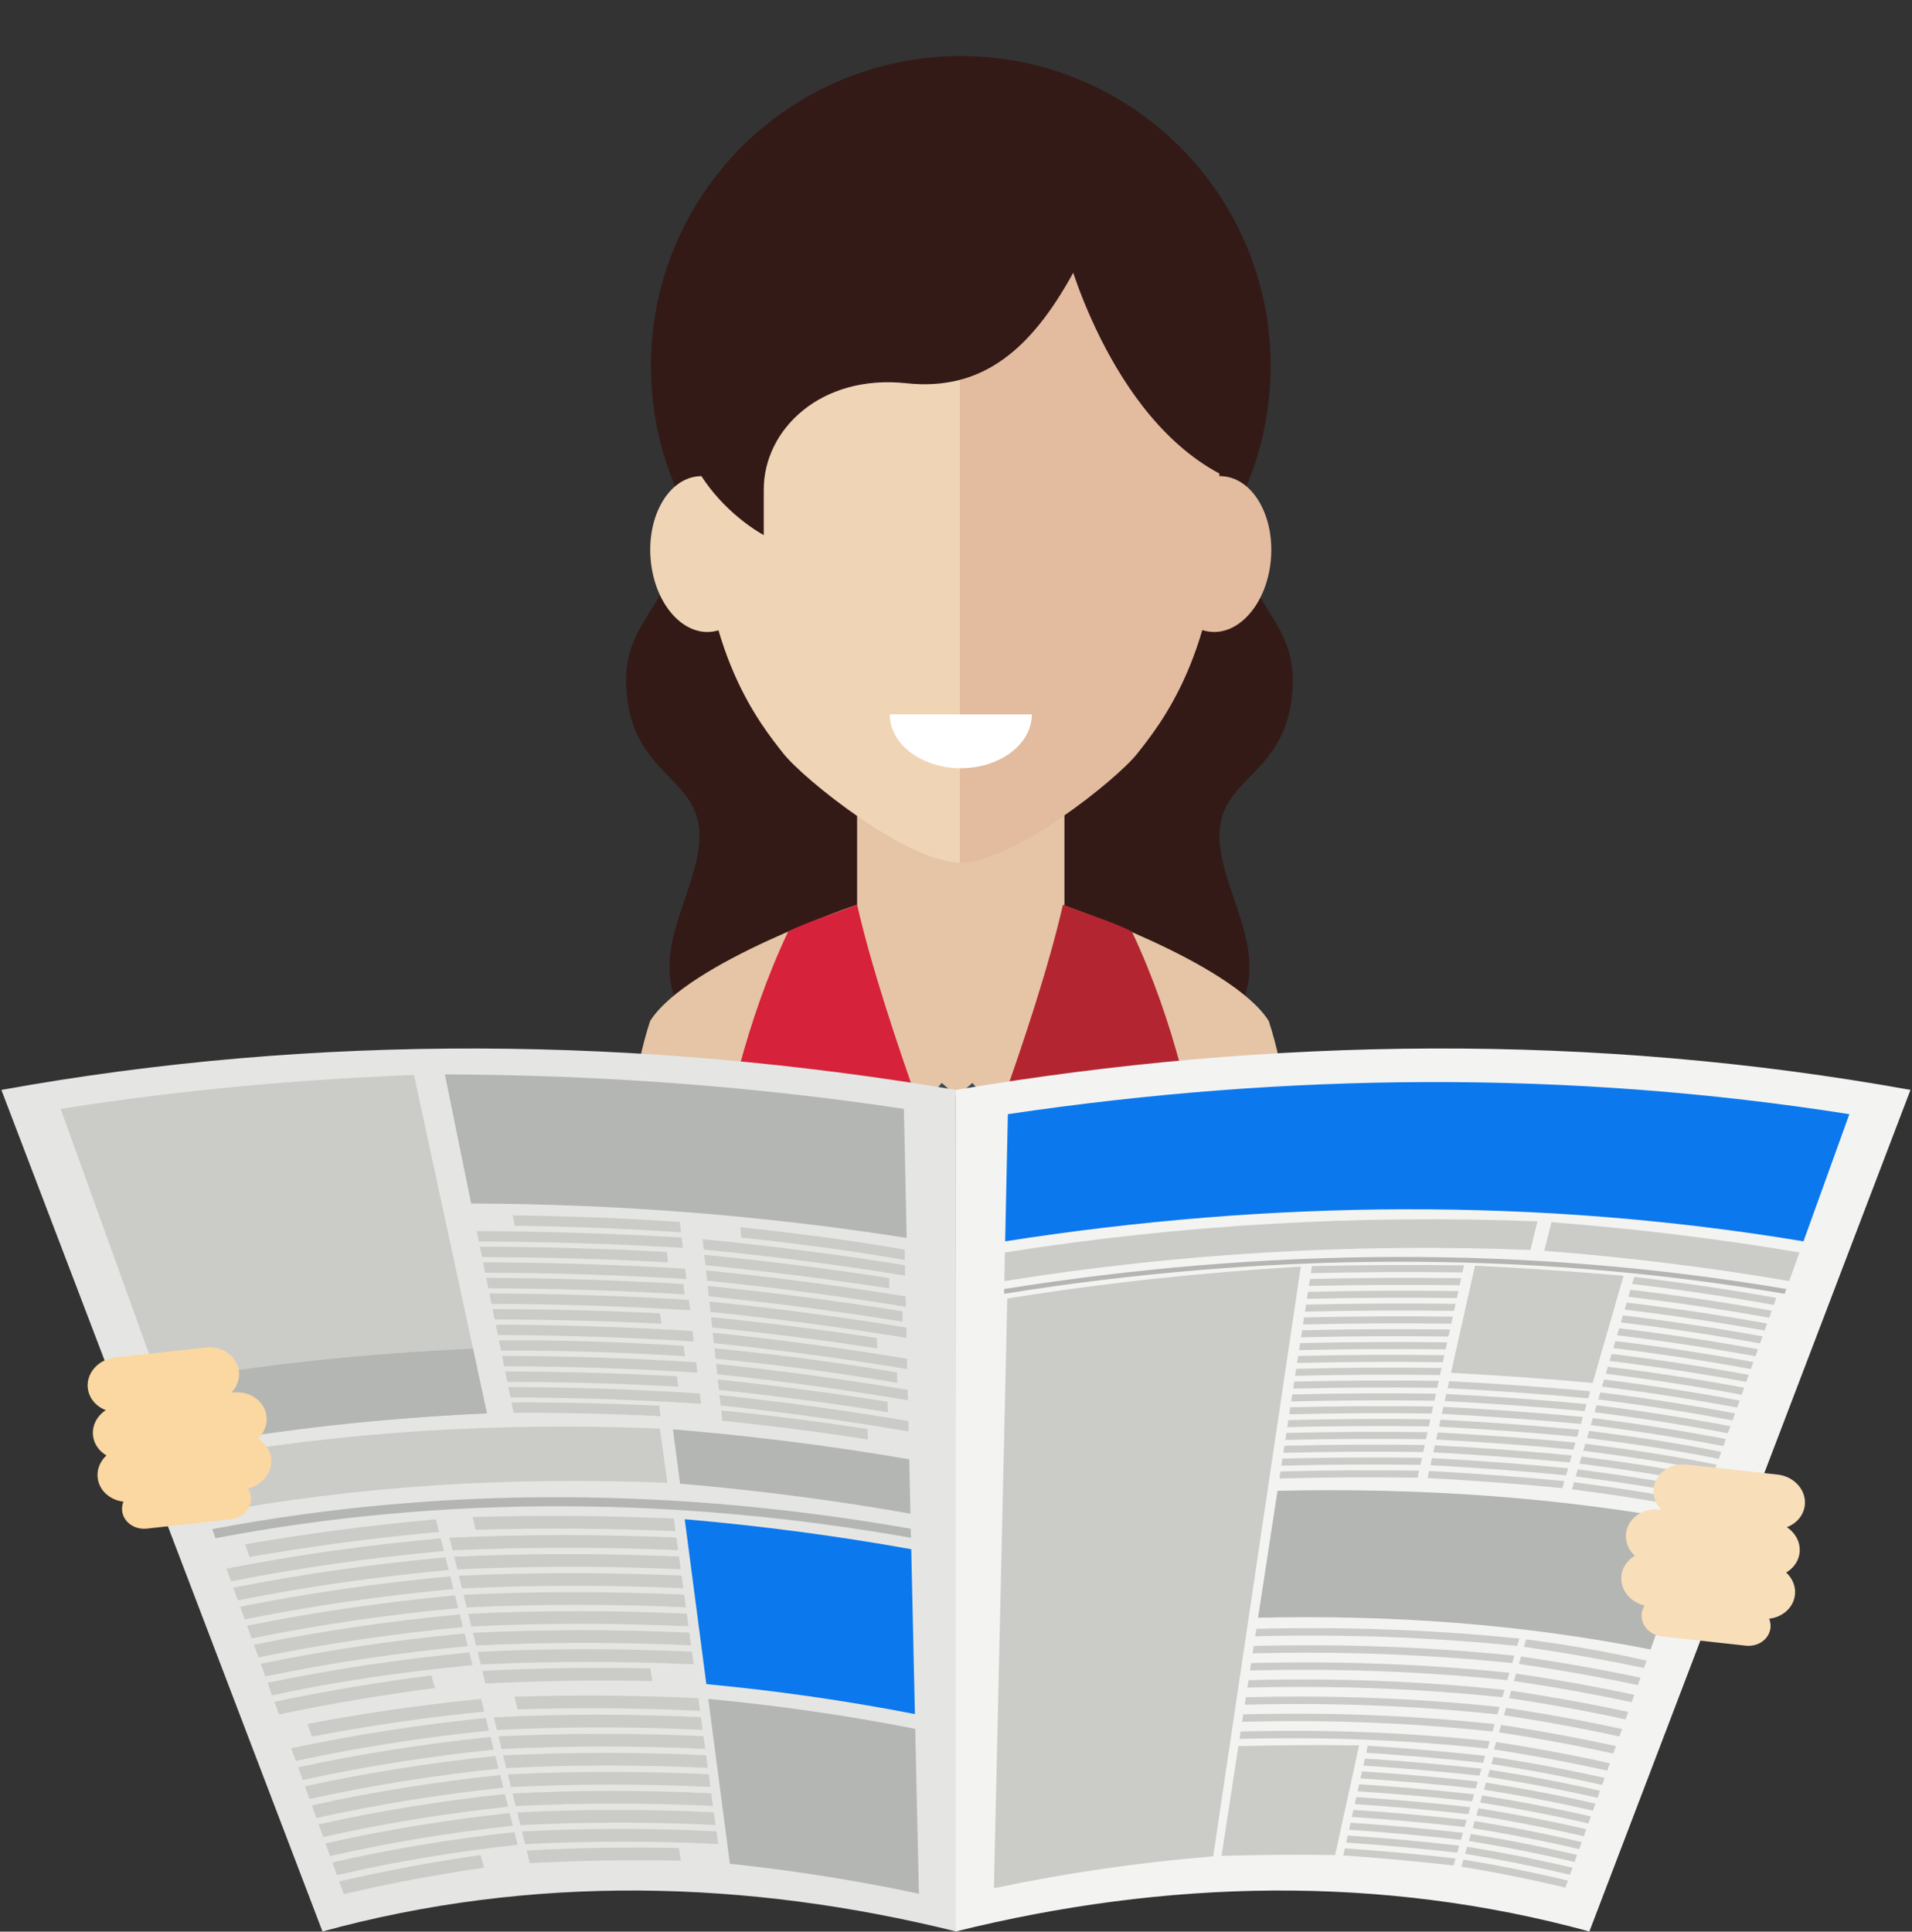 <?xml version="1.0" encoding="UTF-8" standalone="no"?>
<svg width="294px" height="297px" viewBox="0 0 294 297" version="1.1" xmlns="http://www.w3.org/2000/svg" xmlns:xlink="http://www.w3.org/1999/xlink" xmlns:sketch="http://www.bohemiancoding.com/sketch/ns">
    <rect x="0" y="0" width="294" height="297" fill="#333333" stroke="none"/>
    <!-- Generator: Sketch 3.4.4 (17249) - http://www.bohemiancoding.com/sketch -->
    <title>Newspaper</title>
    <desc>Created with Sketch.</desc>
    <defs>
        <path id="path-1" d="M218.372,109.523 C218.372,49.401 169.634,0.662 109.513,0.662 C49.389,0.662 0.653,49.401 0.653,109.523 C0.653,169.644 49.389,218.384 109.513,218.384 C169.634,218.384 218.372,169.644 218.372,109.523"></path>
    </defs>
    <g id="Page-1" stroke="none" stroke-width="1" fill="none" fill-rule="evenodd" sketch:type="MSPage">
        <g id="Desktop-HD" sketch:type="MSArtboardGroup" transform="translate(-651, -137)">
            <g id="Newspaper" sketch:type="MSLayerGroup" transform="translate(651, 122)">
                <g id="Group-171" transform="translate(38, 0)">
                    <mask id="mask-2" sketch:name="Clip 156" fill="white">
                        <use xlink:href="#path-1"></use>
                    </mask>
                    <g id="Clip-156"></g>
                    <path d="M67.599,90.123 C67.599,108.358 57.592,108.831 58.305,120.905 C59.098,134.279 69.551,134.307 69.551,143.501 C69.551,152.693 59.939,162.997 68.454,172.895 L109.55,172.895 L109.55,61.384 L67.599,90.123" id="Fill-155" fill="#331A17" sketch:type="MSShapeGroup" mask="url(#mask-2)"></path>
                    <path d="M151.462,90.123 C151.462,108.358 161.47,108.831 160.755,120.905 C159.965,134.279 149.512,134.307 149.512,143.501 C149.512,152.693 159.122,162.997 150.609,172.895 L109.513,172.895 L109.513,61.384 L151.462,90.123" id="Fill-157" fill="#331A17" sketch:type="MSShapeGroup" mask="url(#mask-2)"></path>
                    <path d="M157.378,71.267 C157.378,44.954 136.048,23.623 109.733,23.623 C83.42,23.623 62.088,44.954 62.088,71.267 C62.088,97.581 83.42,118.912 109.733,118.912 C136.048,118.912 157.378,97.581 157.378,71.267" id="Fill-158" fill="#331A17" sketch:type="MSShapeGroup" mask="url(#mask-2)"></path>
                    <path d="M125.674,173.296 L109.531,218.576 L93.792,173.296 L93.792,138.34 L125.674,138.34 L125.674,173.296" id="Fill-159" fill="#E5C5A6" sketch:type="MSShapeGroup" mask="url(#mask-2)"></path>
                    <path d="M109.733,41.456 C94.255,41.456 69.775,50.256 69.775,91.491 C69.775,115.296 79.056,126.522 82.437,130.836 C85.55,134.805 101.524,147.637 109.733,147.637 L109.733,41.456" id="Fill-160" fill="#EFD4B6" sketch:type="MSShapeGroup" mask="url(#mask-2)"></path>
                    <path d="M62.076,101.321 C61.393,94.734 64.533,88.886 69.085,88.262 C73.64,87.637 77.885,92.472 78.57,99.061 C79.252,105.646 76.112,111.493 71.557,112.118 C67.002,112.741 62.757,107.908 62.076,101.321" id="Fill-161" fill="#EFD4B6" sketch:type="MSShapeGroup" mask="url(#mask-2)"></path>
                    <path d="M109.608,41.456 C125.086,41.456 149.563,50.256 149.563,91.491 C149.563,115.296 140.284,126.522 136.902,130.836 C133.79,134.805 117.814,147.637 109.608,147.637 L109.608,41.456" id="Fill-162" fill="#E3BB9F" sketch:type="MSShapeGroup" mask="url(#mask-2)"></path>
                    <path d="M157.391,101.321 C158.072,94.734 154.933,88.886 150.38,88.262 C145.823,87.637 141.58,92.472 140.898,99.061 C140.214,105.646 143.354,111.493 147.907,112.118 C152.461,112.741 156.707,107.908 157.391,101.321" id="Fill-163" fill="#E3BB9F" sketch:type="MSShapeGroup" mask="url(#mask-2)"></path>
                    <path d="M109.531,218.576 L109.531,175.032 C109.531,175.032 97.638,172.085 95.017,162.452 C93.756,157.821 93.792,154.106 93.792,154.106 C93.792,154.106 67.788,162.89 61.981,171.961 C57.151,186.341 55.827,218.576 55.827,218.576 L109.531,218.576" id="Fill-164" fill="#E5C5A6" sketch:type="MSShapeGroup" mask="url(#mask-2)"></path>
                    <path d="M109.531,218.576 L109.531,175.032 C109.531,175.032 121.425,172.085 124.045,162.452 C125.305,157.821 125.269,154.106 125.269,154.106 C125.269,154.106 151.274,162.89 157.079,171.961 C161.911,186.341 163.234,218.576 163.234,218.576 L109.531,218.576" id="Fill-165" fill="#E5C5A6" sketch:type="MSShapeGroup" mask="url(#mask-2)"></path>
                    <path d="M109.733,133.115 C115.768,133.115 120.659,129.411 120.659,124.84 L98.806,124.84 C98.806,129.411 103.7,133.115 109.733,133.115" id="Fill-166" fill="#FFFFFF" sketch:type="MSShapeGroup" mask="url(#mask-2)"></path>
                    <path d="M109.531,201.549 C109.531,201.549 98.084,172.893 93.792,154.106 C89.457,155.785 85.907,156.831 83.194,158.237 C70.322,185.341 69.775,218.576 69.775,218.576 L109.531,218.576 L109.531,201.549" id="Fill-167" fill="#D6223B" sketch:type="MSShapeGroup" mask="url(#mask-2)"></path>
                    <path d="M109.706,201.549 C109.706,201.549 121.154,172.893 125.445,154.106 C129.781,155.785 133.33,156.831 136.044,158.237 C148.915,185.341 149.462,218.576 149.462,218.576 L109.706,218.576 L109.706,201.549" id="Fill-168" fill="#B32631" sketch:type="MSShapeGroup" mask="url(#mask-2)"></path>
                    <path d="M107.482,29.593 C79.197,29.593 70.599,54.372 70.599,65.783 C60.34,80.04 71.523,92.796 79.438,97.277 L79.438,90.263 C79.438,81.042 88.206,72.504 101.373,73.926 C113.173,75.199 120.605,68.532 126.882,57.192 C134.632,42.008 124.958,29.593 107.482,29.593" id="Fill-169" fill="#331A17" sketch:type="MSShapeGroup" mask="url(#mask-2)"></path>
                    <path d="M125.674,52.532 C125.674,52.532 132.281,79.36 150.38,88.262 C153.602,64.143 155.505,69.223 150.38,56.524 C145.255,43.823 125.674,34.388 125.674,34.388 L125.674,52.532" id="Fill-170" fill="#331A17" sketch:type="MSShapeGroup" mask="url(#mask-2)"></path>
                </g>
                <g id="news-paper1" transform="translate(0, 176)" sketch:type="MSShapeGroup">
                    <g>
                        <path d="M142.986,7.641 L135.111,52.682 L147.384,69.823 L147.384,7.782 L144.809,5.507 L142.986,7.641" id="Fill-13" fill="#394A58"></path>
                        <path d="M151.342,7.641 L159.216,52.682 L146.943,69.823 L146.943,7.782 L149.519,5.507 L151.342,7.641" id="Fill-14" fill="#394A58"></path>
                        <path d="M147.026,135.979 C114.854,127.994 81.664,127.182 49.588,135.979 C33.132,92.845 16.666,49.715 0.212,6.581 C48.744,-2.188 98.409,-1.625 146.983,6.581 C146.997,49.715 147.012,92.846 147.026,135.979" id="Fill-17" fill="#E5E6E3"></path>
                        <path d="M74.875,56.309 C59.101,57.035 43.583,58.683 28.089,61.527 C21.829,44.185 15.578,26.839 9.324,9.495 C27.343,6.645 45.402,4.99 63.663,4.278 C67.404,21.621 71.138,38.965 74.875,56.309" id="Fill-18" fill="#CBCCC8"></path>
                        <path d="M74.875,56.309 C59.101,57.035 43.583,58.683 28.089,61.527 C26.654,57.55 25.937,55.561 24.503,51.585 C40.482,48.745 56.482,47.093 72.733,46.368 C73.589,50.344 74.018,52.332 74.875,56.309" id="Fill-19" fill="#B4B6B4"></path>
                        <path d="M139.41,29.342 C117.207,25.851 94.96,24.131 72.441,24.043 C71.098,17.426 69.752,10.812 68.408,4.196 C92.115,4.271 115.584,5.989 138.988,9.496 C139.128,16.111 139.27,22.726 139.41,29.342" id="Fill-20" fill="#B4B6B4"></path>
                        <path d="M104.528,26.88 C95.97,26.304 87.43,25.97 78.85,25.874 C78.97,26.513 79.029,26.832 79.148,27.471 C87.691,27.567 96.193,27.903 104.714,28.478 C104.639,27.838 104.603,27.519 104.528,26.88" id="Fill-21" fill="#CBCCC8"></path>
                        <path d="M104.807,29.278 C94.304,28.651 83.829,28.324 73.305,28.294 C73.435,28.934 73.499,29.253 73.629,29.892 C84.107,29.922 94.537,30.25 104.994,30.875 C104.919,30.236 104.882,29.916 104.807,29.278" id="Fill-22" fill="#CBCCC8"></path>
                        <path d="M102.525,31.489 C92.945,30.984 83.386,30.717 73.791,30.691 C73.921,31.331 73.986,31.65 74.116,32.289 C83.669,32.315 93.186,32.581 102.722,33.088 C102.643,32.448 102.604,32.129 102.525,31.489" id="Fill-23" fill="#CBCCC8"></path>
                        <path d="M105.367,34.07 C95.003,33.446 84.665,33.119 74.279,33.089 C74.409,33.728 74.473,34.048 74.603,34.686 C84.944,34.716 95.235,35.044 105.553,35.669 C105.479,35.03 105.442,34.71 105.367,34.07" id="Fill-24" fill="#CBCCC8"></path>
                        <path d="M105.084,36.425 C94.976,35.825 84.894,35.511 74.765,35.486 C74.895,36.126 74.96,36.444 75.09,37.085 C85.174,37.11 95.211,37.423 105.273,38.023 C105.197,37.384 105.16,37.064 105.084,36.425" id="Fill-25" fill="#CBCCC8"></path>
                        <path d="M105.927,38.864 C95.701,38.239 85.501,37.913 75.252,37.882 C75.382,38.521 75.447,38.841 75.577,39.48 C85.78,39.51 95.933,39.838 106.114,40.462 C106.039,39.824 106.002,39.503 105.927,38.864" id="Fill-26" fill="#CBCCC8"></path>
                        <path d="M101.495,40.931 C92.909,40.51 84.339,40.293 75.741,40.28 C75.87,40.919 75.934,41.239 76.064,41.879 C84.624,41.892 93.155,42.108 101.703,42.529 C101.62,41.89 101.578,41.57 101.495,40.931" id="Fill-27" fill="#CBCCC8"></path>
                        <path d="M106.486,43.659 C96.398,43.034 86.337,42.706 76.226,42.677 C76.356,43.316 76.421,43.635 76.551,44.276 C86.616,44.305 96.63,44.632 106.673,45.257 C106.598,44.618 106.561,44.298 106.486,43.659" id="Fill-28" fill="#CBCCC8"></path>
                        <path d="M105.125,45.931 C95.65,45.321 86.212,45.033 76.713,45.074 C76.843,45.713 76.908,46.033 77.038,46.673 C86.494,46.631 95.887,46.918 105.319,47.529 C105.241,46.89 105.203,46.571 105.125,45.931" id="Fill-29" fill="#CBCCC8"></path>
                        <path d="M107.046,48.454 C97.096,47.828 87.173,47.5 77.201,47.472 C77.33,48.111 77.395,48.429 77.525,49.069 C87.453,49.098 97.328,49.427 107.233,50.051 C107.158,49.411 107.121,49.093 107.046,48.454" id="Fill-30" fill="#CBCCC8"></path>
                        <path d="M104.089,50.61 C95.287,50.136 86.504,49.889 77.687,49.868 C77.816,50.508 77.882,50.827 78.012,51.466 C86.788,51.487 95.53,51.735 104.29,52.208 C104.21,51.569 104.169,51.249 104.089,50.61" id="Fill-31" fill="#CBCCC8"></path>
                        <path d="M107.607,53.247 C97.795,52.623 88.01,52.295 78.175,52.265 C78.305,52.905 78.37,53.224 78.499,53.863 C88.289,53.893 98.026,54.22 107.792,54.845 C107.718,54.206 107.682,53.886 107.607,53.247" id="Fill-32" fill="#CBCCC8"></path>
                        <path d="M101.363,55.154 C93.787,54.773 86.243,54.598 78.655,54.629 C78.785,55.268 78.849,55.588 78.979,56.227 C86.531,56.195 94.039,56.371 101.58,56.752 C101.494,56.112 101.45,55.794 101.363,55.154" id="Fill-33" fill="#CBCCC8"></path>
                        <path d="M139.093,31.134 C130.715,29.676 122.29,28.592 113.823,27.687 C113.882,28.326 113.912,28.647 113.97,29.286 C122.4,30.191 130.789,31.274 139.129,32.733 C139.115,32.095 139.107,31.774 139.093,31.134" id="Fill-34" fill="#CBCCC8"></path>
                        <path d="M139.147,33.533 C128.816,31.874 118.469,30.552 108.042,29.532 C108.11,30.171 108.145,30.492 108.214,31.131 C118.595,32.149 128.898,33.473 139.182,35.131 C139.168,34.491 139.161,34.172 139.147,33.533" id="Fill-35" fill="#CBCCC8"></path>
                        <path d="M136.708,35.499 C127.266,34.057 117.815,32.875 108.3,31.929 C108.369,32.569 108.403,32.887 108.472,33.527 C117.945,34.474 127.355,35.656 136.755,37.097 C136.737,36.458 136.727,36.138 136.708,35.499" id="Fill-36" fill="#CBCCC8"></path>
                        <path d="M139.252,38.327 C129.055,36.681 118.85,35.359 108.558,34.326 C108.628,34.965 108.662,35.285 108.732,35.924 C118.978,36.956 129.137,38.278 139.289,39.924 C139.274,39.286 139.267,38.965 139.252,38.327" id="Fill-37" fill="#CBCCC8"></path>
                        <path d="M138.76,40.626 C128.812,39.024 118.856,37.733 108.817,36.723 C108.886,37.363 108.921,37.682 108.99,38.322 C118.984,39.332 128.894,40.622 138.797,42.224 C138.782,41.585 138.775,41.265 138.76,40.626" id="Fill-38" fill="#CBCCC8"></path>
                        <path d="M139.359,43.121 C129.3,41.474 119.231,40.152 109.076,39.119 C109.145,39.759 109.18,40.079 109.249,40.718 C119.359,41.749 129.38,43.072 139.395,44.718 C139.381,44.079 139.374,43.759 139.359,43.121" id="Fill-39" fill="#CBCCC8"></path>
                        <path d="M134.832,44.72 C126.356,43.442 117.871,42.378 109.334,41.517 C109.403,42.156 109.438,42.477 109.507,43.116 C118.005,43.977 126.451,45.04 134.887,46.318 C134.865,45.68 134.854,45.359 134.832,44.72" id="Fill-40" fill="#CBCCC8"></path>
                        <path d="M139.466,47.915 C129.543,46.269 119.612,44.946 109.593,43.915 C109.662,44.554 109.696,44.873 109.765,45.513 C119.739,46.544 129.624,47.866 139.501,49.513 C139.487,48.873 139.48,48.554 139.466,47.915" id="Fill-41" fill="#CBCCC8"></path>
                        <path d="M137.927,50.023 C128.603,48.446 119.278,47.221 109.851,46.311 C109.92,46.95 109.954,47.27 110.023,47.91 C119.408,48.818 128.69,50.044 137.97,51.621 C137.953,50.982 137.944,50.662 137.927,50.023" id="Fill-42" fill="#CBCCC8"></path>
                        <path d="M139.573,52.709 C129.787,51.064 119.994,49.741 110.111,48.709 C110.18,49.348 110.214,49.667 110.283,50.307 C120.121,51.338 129.868,52.661 139.608,54.306 C139.594,53.667 139.587,53.349 139.573,52.709" id="Fill-43" fill="#CBCCC8"></path>
                        <path d="M136.481,54.535 C127.804,53.157 119.118,52.019 110.369,51.105 C110.438,51.745 110.472,52.065 110.541,52.704 C119.249,53.619 127.894,54.754 136.53,56.134 C136.51,55.495 136.501,55.175 136.481,54.535" id="Fill-44" fill="#CBCCC8"></path>
                        <path d="M139.679,57.503 C130.031,55.858 120.376,54.535 110.628,53.503 C110.697,54.142 110.731,54.461 110.8,55.1 C120.502,56.132 130.112,57.455 139.715,59.101 C139.701,58.461 139.693,58.142 139.679,57.503" id="Fill-45" fill="#CBCCC8"></path>
                        <path d="M133.388,58.738 C125.906,57.567 118.429,56.616 110.883,55.866 C110.952,56.505 110.986,56.825 111.055,57.464 C118.566,58.214 126.006,59.164 133.454,60.337 C133.428,59.697 133.414,59.378 133.388,58.738" id="Fill-46" fill="#CBCCC8"></path>
                        <path d="M140.078,75.446 C104.56,69.188 68.602,68.753 33.13,75.51 C32.929,74.952 32.829,74.674 32.628,74.117 C68.256,67.356 104.373,67.793 140.047,74.054 C140.059,74.612 140.065,74.889 140.078,75.446" id="Fill-47" fill="#B4B6B4"></path>
                        <path d="M139.809,63.378 C127.753,61.305 115.688,59.788 103.474,58.769 C103.912,62.111 104.131,63.782 104.569,67.124 C116.483,68.144 128.242,69.66 139.995,71.734 C139.921,68.391 139.883,66.72 139.809,63.378" id="Fill-48" fill="#B4B6B4"></path>
                        <path d="M140.118,77.202 C128.565,75.128 117.004,73.611 105.287,72.591 C106.396,81.041 107.502,89.492 108.611,97.942 C119.417,98.962 130.053,100.479 140.681,102.551 C140.491,94.102 140.305,85.651 140.118,77.202" id="Fill-49" fill="#0C78ED"></path>
                        <path d="M101.47,58.644 C76.977,57.676 52.84,59.018 28.778,63.44 C29.983,66.782 30.586,68.453 31.791,71.796 C55.225,67.369 78.739,66.031 102.615,66.999 C102.157,63.657 101.928,61.987 101.47,58.644" id="Fill-50" fill="#CBCCC8"></path>
                        <path d="M67.034,72.598 C57.17,73.493 47.435,74.75 37.694,76.446 C37.965,77.227 38.101,77.617 38.372,78.397 C48.05,76.701 57.721,75.443 67.522,74.548 C67.327,73.768 67.23,73.378 67.034,72.598" id="Fill-51" fill="#CBCCC8"></path>
                        <path d="M67.768,75.523 C56.662,76.536 45.734,78.048 34.817,80.189 C35.098,80.968 35.24,81.359 35.521,82.14 C46.367,80 57.222,78.488 68.257,77.473 C68.061,76.692 67.963,76.304 67.768,75.523" id="Fill-52" fill="#CBCCC8"></path>
                        <path d="M68.502,78.448 C57.503,79.463 46.683,80.973 35.873,83.113 C36.154,83.894 36.295,84.283 36.576,85.063 C47.314,82.923 58.063,81.41 68.992,80.398 C68.796,79.619 68.697,79.228 68.502,78.448" id="Fill-53" fill="#CBCCC8"></path>
                        <path d="M69.237,81.374 C58.343,82.387 47.63,83.899 36.928,86.038 C37.209,86.818 37.35,87.208 37.63,87.988 C48.261,85.848 58.903,84.336 69.727,83.323 C69.531,82.542 69.433,82.154 69.237,81.374" id="Fill-54" fill="#CBCCC8"></path>
                        <path d="M69.972,84.298 C59.183,85.312 48.577,86.823 37.982,88.963 C38.263,89.743 38.405,90.133 38.686,90.914 C49.209,88.774 59.743,87.262 70.461,86.249 C70.265,85.468 70.169,85.077 69.972,84.298" id="Fill-55" fill="#CBCCC8"></path>
                        <path d="M70.705,87.223 C60.022,88.237 49.525,89.747 39.039,91.889 C39.32,92.668 39.459,93.059 39.741,93.838 C50.156,91.696 60.583,90.187 71.197,89.172 C71.001,88.393 70.9,88.003 70.705,87.223" id="Fill-56" fill="#CBCCC8"></path>
                        <path d="M71.44,90.148 C60.863,91.163 50.472,92.673 40.092,94.814 C40.373,95.594 40.514,95.982 40.795,96.763 C51.103,94.623 61.422,93.112 71.929,92.098 C71.733,91.318 71.636,90.929 71.44,90.148" id="Fill-57" fill="#CBCCC8"></path>
                        <path d="M72.174,93.073 C61.702,94.086 51.419,95.597 41.147,97.738 C41.428,98.518 41.569,98.909 41.85,99.689 C52.004,97.433 62.287,96.033 72.664,95.023 C72.468,94.243 72.37,93.854 72.174,93.073" id="Fill-58" fill="#CBCCC8"></path>
                        <path d="M66.334,96.596 C58.202,97.65 50.209,98.983 42.202,100.663 C42.483,101.443 42.623,101.833 42.905,102.613 C50.855,100.933 58.791,99.602 66.868,98.546 C66.654,97.767 66.548,97.377 66.334,96.596" id="Fill-59" fill="#CBCCC8"></path>
                        <path d="M103.611,72.482 C93.281,72.038 83.008,71.959 72.672,72.262 C72.853,73.042 72.943,73.431 73.125,74.212 C83.4,73.908 93.609,73.987 103.878,74.432 C103.771,73.652 103.717,73.262 103.611,72.482" id="Fill-60" fill="#CBCCC8"></path>
                        <path d="M104.01,75.408 C92.351,74.896 80.769,74.895 69.111,75.431 C69.304,76.211 69.401,76.601 69.593,77.381 C81.179,76.844 92.689,76.846 104.276,77.358 C104.17,76.578 104.117,76.188 104.01,75.408" id="Fill-61" fill="#CBCCC8"></path>
                        <path d="M104.409,78.332 C92.858,77.822 81.383,77.821 69.833,78.356 C70.025,79.136 70.122,79.525 70.315,80.306 C81.793,79.77 93.195,79.771 104.674,80.283 C104.568,79.502 104.515,79.112 104.409,78.332" id="Fill-62" fill="#CBCCC8"></path>
                        <path d="M104.809,81.258 C93.364,80.746 81.997,80.745 70.554,81.282 C70.746,82.061 70.844,82.451 71.036,83.231 C82.408,82.695 93.702,82.696 105.074,83.207 C104.968,82.427 104.915,82.038 104.809,81.258" id="Fill-63" fill="#CBCCC8"></path>
                        <path d="M105.207,84.182 C93.871,83.671 82.613,83.668 71.277,84.206 C71.47,84.986 71.565,85.376 71.758,86.157 C83.021,85.62 94.207,85.621 105.472,86.133 C105.366,85.353 105.314,84.963 105.207,84.182" id="Fill-64" fill="#CBCCC8"></path>
                        <path d="M105.605,87.108 C94.376,86.597 83.227,86.596 71.999,87.132 C72.191,87.911 72.287,88.301 72.48,89.081 C83.636,88.544 94.714,88.546 105.872,89.058 C105.765,88.277 105.712,87.888 105.605,87.108" id="Fill-65" fill="#CBCCC8"></path>
                        <path d="M106.005,90.034 C94.882,89.522 83.841,89.52 72.72,90.056 C72.912,90.836 73.009,91.227 73.201,92.005 C84.251,91.47 95.22,91.472 106.271,91.983 C106.164,91.203 106.111,90.813 106.005,90.034" id="Fill-66" fill="#CBCCC8"></path>
                        <path d="M106.403,92.957 C95.389,92.446 84.455,92.445 73.442,92.981 C73.635,93.762 73.731,94.151 73.923,94.932 C84.865,94.394 95.726,94.396 106.669,94.908 C106.563,94.13 106.509,93.738 106.403,92.957" id="Fill-67" fill="#CBCCC8"></path>
                        <path d="M99.993,95.521 C91.362,95.345 82.785,95.467 74.164,95.906 C74.357,96.686 74.452,97.076 74.645,97.856 C83.209,97.418 91.728,97.295 100.303,97.472 C100.179,96.69 100.117,96.301 99.993,95.521" id="Fill-68" fill="#CBCCC8"></path>
                        <path d="M140.732,104.822 C130.187,102.748 119.632,101.233 108.908,100.213 C110.016,108.662 111.124,117.112 112.233,125.564 C122.052,126.606 131.665,128.12 141.296,130.172 C141.108,121.722 140.92,113.271 140.732,104.822" id="Fill-69" fill="#B4B6B4"></path>
                        <path d="M73.966,100.218 C64.979,101.113 56.135,102.369 47.284,104.067 C47.556,104.846 47.691,105.237 47.962,106.016 C56.751,104.319 65.532,103.063 74.458,102.169 C74.262,101.389 74.162,100.998 73.966,100.218" id="Fill-70" fill="#CBCCC8"></path>
                        <path d="M74.703,103.143 C64.588,104.179 54.694,105.689 44.779,107.808 C45.06,108.589 45.201,108.978 45.482,109.759 C55.325,107.638 65.148,106.13 75.192,105.093 C74.996,104.314 74.898,103.922 74.703,103.143" id="Fill-71" fill="#CBCCC8"></path>
                        <path d="M75.435,106.069 C65.427,107.104 55.641,108.612 45.835,110.734 C46.116,111.513 46.257,111.904 46.538,112.683 C56.272,110.562 65.988,109.054 75.926,108.018 C75.73,107.238 75.631,106.849 75.435,106.069" id="Fill-72" fill="#CBCCC8"></path>
                        <path d="M76.17,108.993 C66.267,110.029 56.588,111.537 46.888,113.659 C47.169,114.439 47.311,114.828 47.592,115.608 C57.22,113.487 66.828,111.978 76.661,110.943 C76.465,110.164 76.366,109.773 76.17,108.993" id="Fill-73" fill="#CBCCC8"></path>
                        <path d="M76.905,111.919 C67.107,112.954 57.535,114.462 47.944,116.585 C48.224,117.363 48.365,117.753 48.647,118.533 C58.166,116.412 67.667,114.904 77.394,113.868 C77.199,113.088 77.101,112.699 76.905,111.919" id="Fill-74" fill="#CBCCC8"></path>
                        <path d="M77.64,114.844 C67.947,115.879 58.482,117.387 48.999,119.51 C49.28,120.29 49.421,120.679 49.702,121.458 C59.114,119.336 68.507,117.829 78.129,116.793 C77.933,116.013 77.835,115.625 77.64,114.844" id="Fill-75" fill="#CBCCC8"></path>
                        <path d="M78.374,117.769 C68.786,118.804 59.43,120.312 50.054,122.435 C50.335,123.215 50.475,123.605 50.757,124.384 C60.061,122.26 69.346,120.754 78.863,119.718 C78.667,118.938 78.569,118.548 78.374,117.769" id="Fill-76" fill="#CBCCC8"></path>
                        <path d="M79.108,120.695 C69.625,121.73 60.376,123.235 51.108,125.359 C51.39,126.139 51.53,126.529 51.811,127.31 C61.008,125.185 70.185,123.679 79.599,122.644 C79.402,121.864 79.303,121.474 79.108,120.695" id="Fill-77" fill="#CBCCC8"></path>
                        <path d="M73.897,124.218 C66.555,125.272 59.367,126.602 52.162,128.284 C52.444,129.064 52.585,129.454 52.867,130.234 C60.015,128.552 67.146,127.224 74.433,126.168 C74.219,125.387 74.111,124.998 73.897,124.218" id="Fill-78" fill="#CBCCC8"></path>
                        <path d="M107.378,100.104 C97.937,99.657 88.559,99.578 79.111,99.883 C79.293,100.662 79.383,101.052 79.565,101.832 C88.949,101.529 98.264,101.607 107.643,102.054 C107.537,101.273 107.484,100.884 107.378,100.104" id="Fill-79" fill="#CBCCC8"></path>
                        <path d="M107.777,103.028 C97.131,102.517 86.57,102.515 75.926,103.051 C76.119,103.831 76.215,104.222 76.408,105.002 C86.98,104.464 97.469,104.467 108.042,104.977 C107.936,104.198 107.883,103.808 107.777,103.028" id="Fill-80" fill="#CBCCC8"></path>
                        <path d="M108.175,105.953 C97.63,105.462 87.193,105.461 76.649,105.977 C76.841,106.757 76.937,107.147 77.129,107.927 C87.602,107.41 97.967,107.412 108.441,107.903 C108.334,107.123 108.281,106.734 108.175,105.953" id="Fill-81" fill="#CBCCC8"></path>
                        <path d="M108.574,108.878 C98.136,108.386 87.806,108.386 77.369,108.902 C77.562,109.682 77.659,110.072 77.851,110.852 C88.217,110.335 98.474,110.337 108.84,110.828 C108.734,110.048 108.68,109.659 108.574,108.878" id="Fill-82" fill="#CBCCC8"></path>
                        <path d="M108.972,111.803 C98.641,111.312 88.42,111.311 78.09,111.827 C78.283,112.607 78.38,112.996 78.573,113.776 C88.83,113.262 98.98,113.262 109.238,113.753 C109.132,112.973 109.078,112.583 108.972,111.803" id="Fill-83" fill="#CBCCC8"></path>
                        <path d="M109.372,114.729 C99.148,114.238 89.035,114.236 78.813,114.752 C79.005,115.532 79.102,115.923 79.294,116.702 C89.445,116.186 99.485,116.187 109.637,116.678 C109.531,115.898 109.479,115.509 109.372,114.729" id="Fill-84" fill="#CBCCC8"></path>
                        <path d="M109.771,117.655 C99.655,117.163 89.649,117.16 79.535,117.677 C79.727,118.458 79.824,118.848 80.016,119.627 C90.059,119.111 99.991,119.111 110.035,119.603 C109.929,118.824 109.877,118.434 109.771,117.655" id="Fill-85" fill="#CBCCC8"></path>
                        <path d="M110.168,120.579 C100.16,120.087 90.263,120.086 80.256,120.601 C80.449,121.381 80.545,121.772 80.738,122.553 C90.673,122.037 100.498,122.038 110.435,122.529 C110.329,121.749 110.274,121.36 110.168,120.579" id="Fill-86" fill="#CBCCC8"></path>
                        <path d="M104.389,123.142 C96.556,122.984 88.8,123.107 80.979,123.527 C81.171,124.307 81.267,124.697 81.46,125.477 C89.224,125.058 96.923,124.935 104.7,125.093 C104.575,124.313 104.513,123.922 104.389,123.142" id="Fill-87" fill="#CBCCC8"></path>
                        <path d="M244.393,135.979 C212.316,127.183 179.126,127.993 146.955,135.979 C146.969,92.848 146.989,49.715 146.995,6.582 C195.563,-1.631 245.242,-2.192 293.767,6.582 C277.321,49.718 260.848,92.846 244.393,135.979" id="Fill-88" fill="#F3F3F2"></path>
                        <path d="M277.314,29.863 C236.575,23.095 195.328,23.489 154.56,29.863 C154.697,23.345 154.838,16.828 154.975,10.311 C197.95,3.92 241.415,3.544 284.365,10.312 C282.015,16.828 279.666,23.345 277.314,29.863" id="Fill-89" fill="#0C78ED"></path>
                        <path d="M274.406,37.928 C234.585,31.151 194.24,31.559 154.389,37.928 C154.395,37.634 154.397,37.487 154.404,37.194 C194.336,30.824 234.768,30.42 274.671,37.194 C274.565,37.488 274.512,37.635 274.406,37.928" id="Fill-90" fill="#B4B6B4"></path>
                        <path d="M276.698,31.574 C264.049,29.431 251.375,27.917 238.562,26.917 C238.12,28.677 237.899,29.556 237.456,31.316 C250.111,32.316 262.624,33.83 275.111,35.972 C275.745,34.213 276.063,33.333 276.698,31.574" id="Fill-91" fill="#CBCCC8"></path>
                        <path d="M236.408,26.791 C208.899,25.732 181.665,27.289 154.523,31.573 C154.485,33.333 154.468,34.213 154.431,35.972 C181.241,31.687 208.146,30.134 235.329,31.189 C235.761,29.429 235.976,28.551 236.408,26.791" id="Fill-92" fill="#CBCCC8"></path>
                        <path d="M253.799,92.62 C233.824,88.676 213.848,87.266 193.443,87.739 C194.442,81.232 195.438,74.727 196.436,68.221 C218.139,67.726 239.482,69.145 260.78,73.103 C258.453,79.608 256.126,86.115 253.799,92.62" id="Fill-93" fill="#B4B6B4"></path>
                        <path d="M253.188,94.327 C247.08,92.944 240.891,91.867 234.662,91.068 C234.529,91.525 234.461,91.753 234.328,92.21 C240.545,93.11 246.644,94.18 252.78,95.469 C252.944,95.012 253.026,94.785 253.188,94.327" id="Fill-94" fill="#CBCCC8"></path>
                        <path d="M233.62,90.936 C220.136,89.568 206.74,89.107 193.182,89.445 C193.112,89.903 193.077,90.131 193.007,90.588 C206.516,90.249 219.857,90.709 233.291,92.077 C233.422,91.62 233.488,91.393 233.62,90.936" id="Fill-95" fill="#CBCCC8"></path>
                        <path d="M252.248,96.958 C246.144,95.669 240.078,94.598 233.894,93.698 C233.76,94.155 233.694,94.384 233.56,94.841 C239.719,95.742 245.76,96.812 251.838,98.1 C252.001,97.644 252.084,97.415 252.248,96.958" id="Fill-96" fill="#CBCCC8"></path>
                        <path d="M232.86,93.567 C219.494,92.198 206.22,91.737 192.779,92.076 C192.709,92.534 192.675,92.763 192.605,93.219 C205.995,92.88 219.217,93.34 232.532,94.708 C232.664,94.253 232.728,94.023 232.86,93.567" id="Fill-97" fill="#CBCCC8"></path>
                        <path d="M251.305,99.589 C245.261,98.301 239.252,97.23 233.125,96.33 C232.991,96.786 232.925,97.014 232.792,97.471 C238.894,98.372 244.877,99.441 250.897,100.731 C251.061,100.274 251.142,100.046 251.305,99.589" id="Fill-98" fill="#CBCCC8"></path>
                        <path d="M232.103,96.198 C218.855,94.83 205.7,94.37 192.376,94.708 C192.306,95.164 192.271,95.392 192.201,95.849 C205.474,95.511 218.576,95.97 231.772,97.339 C231.904,96.882 231.97,96.654 232.103,96.198" id="Fill-99" fill="#CBCCC8"></path>
                        <path d="M250.365,102.22 C244.377,100.931 238.426,99.861 232.357,98.96 C232.224,99.417 232.157,99.645 232.023,100.101 C238.069,101.003 243.993,102.072 249.956,103.362 C250.119,102.905 250.202,102.676 250.365,102.22" id="Fill-100" fill="#CBCCC8"></path>
                        <path d="M231.342,98.829 C218.214,97.459 205.178,96.998 191.972,97.338 C191.902,97.794 191.868,98.023 191.798,98.48 C204.952,98.141 217.936,98.601 231.013,99.97 C231.145,99.514 231.211,99.284 231.342,98.829" id="Fill-101" fill="#CBCCC8"></path>
                        <path d="M249.424,104.85 C243.494,103.561 237.602,102.491 231.588,101.591 C231.454,102.048 231.388,102.275 231.254,102.732 C237.243,103.632 243.109,104.702 249.013,105.993 C249.177,105.536 249.26,105.307 249.424,104.85" id="Fill-102" fill="#CBCCC8"></path>
                        <path d="M230.584,101.459 C217.574,100.089 204.657,99.631 191.569,99.968 C191.5,100.426 191.464,100.654 191.394,101.11 C204.431,100.771 217.295,101.231 230.255,102.601 C230.386,102.144 230.452,101.916 230.584,101.459" id="Fill-103" fill="#CBCCC8"></path>
                        <path d="M248.483,107.481 C242.61,106.191 236.776,105.122 230.819,104.22 C230.686,104.677 230.619,104.906 230.486,105.363 C236.418,106.263 242.227,107.333 248.074,108.622 C248.237,108.165 248.32,107.938 248.483,107.481" id="Fill-104" fill="#CBCCC8"></path>
                        <path d="M229.825,104.089 C216.933,102.72 204.136,102.26 191.166,102.6 C191.097,103.056 191.061,103.284 190.991,103.741 C203.91,103.4 216.655,103.861 229.495,105.231 C229.627,104.774 229.692,104.546 229.825,104.089" id="Fill-105" fill="#CBCCC8"></path>
                        <path d="M247.542,110.111 C241.727,108.822 235.95,107.752 230.05,106.851 C229.917,107.309 229.851,107.537 229.718,107.994 C235.593,108.895 241.344,109.964 247.134,111.253 C247.297,110.797 247.378,110.568 247.542,110.111" id="Fill-106" fill="#CBCCC8"></path>
                        <path d="M229.067,106.72 C216.294,105.349 203.616,104.891 190.764,105.231 C190.694,105.686 190.658,105.914 190.588,106.372 C203.389,106.032 216.015,106.492 228.737,107.862 C228.869,107.405 228.934,107.176 229.067,106.72" id="Fill-107" fill="#CBCCC8"></path>
                        <path d="M186.552,124.423 C175.141,125.358 163.993,126.963 152.827,129.329 C153.514,99.104 154.197,68.879 154.887,38.653 C169.857,36.251 184.855,34.643 200.019,33.747 C195.53,63.972 191.035,94.197 186.552,124.423" id="Fill-108" fill="#CBCCC8"></path>
                        <path d="M224.876,34.64 C217.099,34.537 209.34,34.578 201.564,34.76 C201.631,34.327 201.664,34.111 201.731,33.678 C209.529,33.495 217.311,33.454 225.113,33.557 C225.017,33.99 224.972,34.206 224.876,34.64" id="Fill-109" fill="#CBCCC8"></path>
                        <path d="M224.445,36.613 C216.711,36.509 208.996,36.551 201.263,36.732 C201.33,36.299 201.362,36.083 201.429,35.65 C209.185,35.467 216.924,35.426 224.682,35.53 C224.587,35.963 224.54,36.18 224.445,36.613" id="Fill-110" fill="#CBCCC8"></path>
                        <path d="M224.013,38.585 C216.322,38.482 208.649,38.523 200.96,38.705 C201.026,38.272 201.06,38.057 201.126,37.623 C208.839,37.439 216.536,37.399 224.251,37.503 C224.156,37.936 224.108,38.151 224.013,38.585" id="Fill-111" fill="#CBCCC8"></path>
                        <path d="M223.584,40.558 C215.935,40.456 208.305,40.496 200.657,40.678 C200.723,40.246 200.757,40.03 200.824,39.596 C208.494,39.414 216.148,39.372 223.821,39.476 C223.726,39.909 223.679,40.125 223.584,40.558" id="Fill-112" fill="#CBCCC8"></path>
                        <path d="M223.153,42.53 C215.547,42.43 207.96,42.469 200.355,42.651 C200.421,42.217 200.455,42.002 200.522,41.569 C208.15,41.387 215.76,41.345 223.389,41.448 C223.295,41.881 223.247,42.098 223.153,42.53" id="Fill-113" fill="#CBCCC8"></path>
                        <path d="M222.722,44.504 C215.159,44.401 207.615,44.441 200.054,44.623 C200.12,44.191 200.153,43.974 200.219,43.541 C207.804,43.359 215.371,43.318 222.958,43.422 C222.863,43.854 222.816,44.071 222.722,44.504" id="Fill-114" fill="#CBCCC8"></path>
                        <path d="M222.29,46.477 C214.769,46.374 207.268,46.415 199.75,46.596 C199.816,46.164 199.85,45.947 199.917,45.515 C207.458,45.331 214.983,45.292 222.527,45.394 C222.432,45.828 222.384,46.044 222.29,46.477" id="Fill-115" fill="#CBCCC8"></path>
                        <path d="M221.859,48.45 C214.381,48.347 206.924,48.389 199.448,48.57 C199.514,48.137 199.547,47.921 199.614,47.487 C207.113,47.305 214.594,47.265 222.095,47.367 C222,47.801 221.953,48.017 221.859,48.45" id="Fill-116" fill="#CBCCC8"></path>
                        <path d="M221.428,50.422 C213.993,50.319 206.579,50.36 199.146,50.543 C199.212,50.11 199.245,49.893 199.312,49.46 C206.768,49.278 214.206,49.238 221.664,49.341 C221.569,49.773 221.523,49.99 221.428,50.422" id="Fill-117" fill="#CBCCC8"></path>
                        <path d="M220.996,52.395 C213.605,52.293 206.234,52.333 198.844,52.516 C198.91,52.083 198.942,51.866 199.009,51.433 C206.423,51.251 213.818,51.21 221.233,51.313 C221.138,51.746 221.092,51.963 220.996,52.395" id="Fill-118" fill="#CBCCC8"></path>
                        <path d="M220.565,54.369 C213.217,54.266 205.888,54.306 198.541,54.489 C198.608,54.056 198.641,53.839 198.707,53.406 C206.077,53.224 213.43,53.183 220.802,53.286 C220.707,53.719 220.66,53.936 220.565,54.369" id="Fill-119" fill="#CBCCC8"></path>
                        <path d="M220.134,56.341 C212.828,56.238 205.543,56.279 198.239,56.461 C198.305,56.029 198.338,55.812 198.405,55.379 C205.732,55.196 213.04,55.156 220.37,55.259 C220.276,55.692 220.229,55.908 220.134,56.341" id="Fill-120" fill="#CBCCC8"></path>
                        <path d="M219.702,58.315 C212.44,58.211 205.197,58.252 197.935,58.434 C198.002,58.001 198.035,57.785 198.101,57.352 C205.386,57.169 212.652,57.129 219.939,57.231 C219.844,57.665 219.797,57.88 219.702,58.315" id="Fill-121" fill="#CBCCC8"></path>
                        <path d="M219.271,60.287 C212.051,60.185 204.852,60.225 197.633,60.407 C197.7,59.974 197.734,59.758 197.8,59.324 C205.041,59.143 212.264,59.102 219.507,59.204 C219.413,59.637 219.366,59.854 219.271,60.287" id="Fill-122" fill="#CBCCC8"></path>
                        <path d="M218.84,62.261 C211.663,62.157 204.506,62.198 197.332,62.38 C197.397,61.947 197.431,61.73 197.497,61.297 C204.696,61.116 211.877,61.074 219.077,61.177 C218.982,61.61 218.935,61.827 218.84,62.261" id="Fill-123" fill="#CBCCC8"></path>
                        <path d="M218.409,64.233 C211.275,64.13 204.161,64.171 197.028,64.354 C197.096,63.92 197.129,63.703 197.195,63.27 C204.351,63.089 211.488,63.048 218.646,63.15 C218.551,63.584 218.503,63.8 218.409,64.233" id="Fill-124" fill="#CBCCC8"></path>
                        <path d="M217.979,66.206 C210.887,66.102 203.816,66.144 196.726,66.327 C196.792,65.893 196.826,65.676 196.893,65.243 C204.006,65.061 211.101,65.021 218.215,65.123 C218.121,65.556 218.073,65.773 217.979,66.206" id="Fill-125" fill="#CBCCC8"></path>
                        <path d="M244.22,54 C237.015,53.334 229.819,52.82 222.589,52.448 C222.685,52.015 222.734,51.798 222.83,51.364 C230.084,51.737 237.304,52.25 244.532,52.916 C244.407,53.35 244.345,53.567 244.22,54" id="Fill-126" fill="#CBCCC8"></path>
                        <path d="M243.651,55.973 C236.489,55.306 229.334,54.793 222.148,54.421 C222.244,53.988 222.293,53.771 222.389,53.337 C229.6,53.71 236.778,54.223 243.964,54.889 C243.838,55.323 243.776,55.54 243.651,55.973" id="Fill-127" fill="#CBCCC8"></path>
                        <path d="M243.083,57.946 C235.964,57.279 228.852,56.765 221.707,56.394 C221.804,55.96 221.853,55.743 221.949,55.311 C229.117,55.683 236.251,56.196 243.394,56.863 C243.269,57.296 243.208,57.512 243.083,57.946" id="Fill-128" fill="#CBCCC8"></path>
                        <path d="M242.513,59.919 C235.437,59.252 228.368,58.738 221.267,58.366 C221.363,57.934 221.412,57.717 221.508,57.284 C228.633,57.655 235.725,58.169 242.825,58.835 C242.701,59.269 242.638,59.485 242.513,59.919" id="Fill-129" fill="#CBCCC8"></path>
                        <path d="M241.943,61.891 C234.91,61.225 227.884,60.711 220.826,60.339 C220.923,59.907 220.972,59.69 221.068,59.256 C228.151,59.629 235.199,60.142 242.256,60.809 C242.131,61.241 242.068,61.458 241.943,61.891" id="Fill-130" fill="#CBCCC8"></path>
                        <path d="M241.376,63.864 C234.384,63.198 227.402,62.684 220.386,62.312 C220.482,61.879 220.531,61.662 220.627,61.23 C227.667,61.602 234.673,62.114 241.687,62.781 C241.562,63.215 241.5,63.431 241.376,63.864" id="Fill-131" fill="#CBCCC8"></path>
                        <path d="M240.806,65.837 C233.858,65.17 226.919,64.657 219.945,64.285 C220.042,63.852 220.09,63.635 220.187,63.202 C227.184,63.574 234.147,64.088 241.119,64.754 C240.994,65.187 240.931,65.404 240.806,65.837" id="Fill-132" fill="#CBCCC8"></path>
                        <path d="M240.237,67.81 C233.332,67.144 226.436,66.63 219.506,66.258 C219.602,65.824 219.651,65.608 219.747,65.175 C226.701,65.548 233.622,66.061 240.549,66.727 C240.425,67.16 240.362,67.377 240.237,67.81" id="Fill-133" fill="#CBCCC8"></path>
                        <path d="M272.749,39.641 C265.51,38.35 258.275,37.286 250.963,36.418 C251.09,35.985 251.153,35.768 251.28,35.335 C258.615,36.203 265.874,37.267 273.135,38.56 C272.98,38.993 272.903,39.208 272.749,39.641" id="Fill-134" fill="#CBCCC8"></path>
                        <path d="M272.043,41.614 C264.847,40.323 257.655,39.259 250.385,38.39 C250.512,37.957 250.577,37.74 250.703,37.307 C257.995,38.177 265.211,39.239 272.429,40.532 C272.274,40.964 272.198,41.183 272.043,41.614" id="Fill-135" fill="#CBCCC8"></path>
                        <path d="M271.337,43.588 C264.184,42.295 257.034,41.232 249.807,40.363 C249.934,39.93 249.996,39.713 250.124,39.28 C257.375,40.149 264.549,41.212 271.725,42.504 C271.57,42.938 271.492,43.155 271.337,43.588" id="Fill-136" fill="#CBCCC8"></path>
                        <path d="M270.63,45.561 C263.521,44.268 256.414,43.205 249.228,42.336 C249.356,41.903 249.419,41.686 249.546,41.253 C256.754,42.123 263.885,43.185 271.02,44.478 C270.864,44.911 270.786,45.128 270.63,45.561" id="Fill-137" fill="#CBCCC8"></path>
                        <path d="M269.925,47.533 C262.858,46.241 255.792,45.178 248.65,44.309 C248.777,43.876 248.84,43.659 248.967,43.226 C256.133,44.096 263.222,45.158 270.314,46.451 C270.159,46.884 270.08,47.101 269.925,47.533" id="Fill-138" fill="#CBCCC8"></path>
                        <path d="M269.219,49.506 C262.194,48.214 255.172,47.151 248.072,46.282 C248.199,45.849 248.263,45.632 248.389,45.2 C255.513,46.066 262.559,47.131 269.607,48.424 C269.452,48.857 269.374,49.073 269.219,49.506" id="Fill-139" fill="#CBCCC8"></path>
                        <path d="M268.514,51.479 C261.532,50.187 254.552,49.123 247.494,48.254 C247.621,47.821 247.685,47.606 247.812,47.172 C254.894,48.039 261.896,49.104 268.903,50.396 C268.747,50.83 268.669,51.046 268.514,51.479" id="Fill-140" fill="#CBCCC8"></path>
                        <path d="M267.808,53.452 C260.869,52.159 253.932,51.097 246.915,50.227 C247.043,49.795 247.106,49.578 247.233,49.145 C254.273,50.014 261.233,51.076 268.197,52.369 C268.041,52.803 267.962,53.019 267.808,53.452" id="Fill-141" fill="#CBCCC8"></path>
                        <path d="M267.103,55.425 C260.207,54.132 253.312,53.069 246.338,52.201 C246.465,51.767 246.527,51.551 246.654,51.119 C253.653,51.986 260.57,53.049 267.49,54.342 C267.335,54.775 267.258,54.992 267.103,55.425" id="Fill-142" fill="#CBCCC8"></path>
                        <path d="M266.397,57.398 C259.544,56.105 252.691,55.043 245.759,54.173 C245.887,53.74 245.95,53.524 246.076,53.091 C253.032,53.959 259.906,55.021 266.784,56.315 C266.629,56.748 266.552,56.965 266.397,57.398" id="Fill-143" fill="#CBCCC8"></path>
                        <path d="M265.692,59.371 C258.881,58.077 252.071,57.014 245.181,56.146 C245.309,55.713 245.372,55.496 245.498,55.064 C252.411,55.932 259.243,56.995 266.079,58.288 C265.923,58.721 265.847,58.938 265.692,59.371" id="Fill-144" fill="#CBCCC8"></path>
                        <path d="M264.986,61.344 C258.217,60.05 251.45,58.987 244.603,58.119 C244.731,57.686 244.793,57.469 244.92,57.036 C251.79,57.905 258.58,58.968 265.373,60.261 C265.218,60.694 265.14,60.911 264.986,61.344" id="Fill-145" fill="#CBCCC8"></path>
                        <path d="M264.281,63.316 C257.576,61.952 250.822,60.959 244.025,60.093 C244.152,59.659 244.215,59.443 244.341,59.01 C251.162,59.877 257.939,60.87 264.668,62.234 C264.513,62.667 264.436,62.884 264.281,63.316" id="Fill-146" fill="#CBCCC8"></path>
                        <path d="M263.574,65.289 C256.913,63.926 250.201,62.932 243.446,62.065 C243.574,61.632 243.637,61.415 243.764,60.983 C250.542,61.85 257.277,62.843 263.962,64.207 C263.807,64.64 263.73,64.857 263.574,65.289" id="Fill-147" fill="#CBCCC8"></path>
                        <path d="M262.87,67.262 C256.251,65.897 249.581,64.906 242.868,64.038 C242.995,63.605 243.058,63.388 243.185,62.955 C249.921,63.823 256.614,64.816 263.256,66.18 C263.101,66.613 263.024,66.829 262.87,67.262" id="Fill-148" fill="#CBCCC8"></path>
                        <path d="M262.164,69.235 C255.588,67.869 248.96,66.879 242.29,66.011 C242.417,65.578 242.48,65.362 242.608,64.929 C249.3,65.796 255.951,66.789 262.55,68.152 C262.396,68.585 262.318,68.802 262.164,69.235" id="Fill-149" fill="#CBCCC8"></path>
                        <path d="M261.455,71.208 C254.923,69.843 248.339,68.851 241.711,67.984 C241.838,67.551 241.902,67.334 242.028,66.901 C248.681,67.769 255.288,68.762 261.846,70.125 C261.69,70.558 261.611,70.775 261.455,71.208" id="Fill-150" fill="#CBCCC8"></path>
                        <path d="M246.348,113.451 C240.692,112.179 235.072,111.121 229.33,110.227 C229.457,109.794 229.521,109.577 229.648,109.144 C235.412,110.037 241.056,111.095 246.736,112.368 C246.581,112.801 246.503,113.018 246.348,113.451" id="Fill-151" fill="#CBCCC8"></path>
                        <path d="M245.64,115.425 C240.027,114.15 234.451,113.093 228.752,112.2 C228.879,111.767 228.942,111.55 229.069,111.116 C234.792,112.01 240.392,113.067 246.03,114.341 C245.874,114.774 245.795,114.991 245.64,115.425" id="Fill-152" fill="#CBCCC8"></path>
                        <path d="M244.935,117.397 C239.364,116.124 233.831,115.067 228.173,114.173 C228.301,113.739 228.364,113.522 228.492,113.089 C234.172,113.982 239.729,115.04 245.324,116.312 C245.169,116.747 245.09,116.964 244.935,117.397" id="Fill-153" fill="#CBCCC8"></path>
                        <path d="M244.232,119.37 C238.702,118.097 233.212,117.038 227.596,116.146 C227.723,115.712 227.786,115.496 227.913,115.062 C233.552,115.956 239.066,117.013 244.619,118.287 C244.464,118.72 244.386,118.936 244.232,119.37" id="Fill-154" fill="#CBCCC8"></path>
                        <path d="M243.525,121.343 C238.038,120.07 232.59,119.011 227.016,118.12 C227.144,117.686 227.207,117.468 227.334,117.035 C232.931,117.929 238.402,118.986 243.912,120.26 C243.757,120.692 243.68,120.909 243.525,121.343" id="Fill-155" fill="#CBCCC8"></path>
                        <path d="M242.819,123.316 C237.375,122.043 231.97,120.986 226.438,120.091 C226.566,119.658 226.63,119.441 226.756,119.008 C232.311,119.902 237.74,120.959 243.206,122.233 C243.051,122.665 242.974,122.883 242.819,123.316" id="Fill-156" fill="#CBCCC8"></path>
                        <path d="M242.113,125.289 C236.712,124.015 231.35,122.959 225.861,122.064 C225.988,121.631 226.051,121.414 226.178,120.981 C231.691,121.874 237.075,122.931 242.499,124.205 C242.344,124.638 242.268,124.855 242.113,125.289" id="Fill-157" fill="#CBCCC8"></path>
                        <path d="M241.407,127.261 C236.049,125.988 230.73,124.93 225.282,124.037 C225.41,123.605 225.473,123.387 225.6,122.954 C231.071,123.847 236.413,124.903 241.795,126.178 C241.64,126.612 241.562,126.828 241.407,127.261" id="Fill-158" fill="#CBCCC8"></path>
                        <path d="M240.702,129.234 C235.386,127.962 230.11,126.904 224.704,126.011 C224.831,125.578 224.894,125.36 225.022,124.927 C230.45,125.821 235.75,126.876 241.09,128.151 C240.934,128.584 240.858,128.801 240.702,129.234" id="Fill-159" fill="#CBCCC8"></path>
                        <path d="M228.055,110.053 C222.062,109.402 216.092,108.889 210.074,108.501 C210.171,108.068 210.219,107.851 210.316,107.417 C216.358,107.806 222.349,108.319 228.366,108.97 C228.241,109.402 228.18,109.62 228.055,110.053" id="Fill-160" fill="#CBCCC8"></path>
                        <path d="M227.485,112.026 C221.536,111.375 215.61,110.862 209.633,110.474 C209.73,110.04 209.778,109.823 209.875,109.39 C215.875,109.779 221.824,110.291 227.798,110.943 C227.673,111.375 227.611,111.593 227.485,112.026" id="Fill-161" fill="#CBCCC8"></path>
                        <path d="M226.917,113.999 C221.009,113.348 215.126,112.835 209.192,112.447 C209.289,112.013 209.338,111.797 209.435,111.363 C215.392,111.751 221.3,112.265 227.23,112.916 C227.105,113.348 227.042,113.566 226.917,113.999" id="Fill-162" fill="#CBCCC8"></path>
                        <path d="M226.348,115.971 C220.484,115.321 214.643,114.809 208.752,114.42 C208.849,113.986 208.899,113.77 208.995,113.337 C214.911,113.725 220.772,114.237 226.661,114.889 C226.536,115.322 226.473,115.539 226.348,115.971" id="Fill-163" fill="#CBCCC8"></path>
                        <path d="M225.779,117.944 C219.957,117.294 214.16,116.781 208.312,116.393 C208.409,115.959 208.457,115.742 208.553,115.31 C214.426,115.697 220.246,116.21 226.092,116.861 C225.966,117.295 225.904,117.512 225.779,117.944" id="Fill-164" fill="#CBCCC8"></path>
                        <path d="M225.209,119.918 C219.43,119.266 213.677,118.753 207.87,118.366 C207.967,117.932 208.015,117.716 208.111,117.282 C213.942,117.67 219.719,118.183 225.522,118.834 C225.397,119.268 225.334,119.484 225.209,119.918" id="Fill-165" fill="#CBCCC8"></path>
                        <path d="M224.642,121.89 C218.905,121.239 213.194,120.727 207.43,120.338 C207.527,119.905 207.576,119.688 207.672,119.256 C213.46,119.643 219.194,120.156 224.955,120.808 C224.829,121.241 224.766,121.457 224.642,121.89" id="Fill-166" fill="#CBCCC8"></path>
                        <path d="M224.071,123.863 C218.379,123.212 212.711,122.7 206.99,122.311 C207.087,121.878 207.135,121.661 207.232,121.228 C212.976,121.617 218.668,122.129 224.384,122.78 C224.259,123.213 224.197,123.43 224.071,123.863" id="Fill-167" fill="#CBCCC8"></path>
                        <path d="M223.504,125.837 C217.853,125.185 212.227,124.673 206.55,124.284 C206.646,123.851 206.696,123.635 206.792,123.202 C212.495,123.589 218.143,124.102 223.817,124.753 C223.692,125.186 223.629,125.403 223.504,125.837" id="Fill-168" fill="#CBCCC8"></path>
                        <path d="M244.9,51.641 C237.645,50.974 230.397,50.461 223.117,50.088 C224.344,44.595 225.57,39.102 226.797,33.609 C234.433,33.982 242.04,34.494 249.652,35.161 C248.069,40.654 246.485,46.147 244.9,51.641" id="Fill-169" fill="#CBCCC8"></path>
                        <path d="M205.295,124.233 C199.46,124.145 193.664,124.186 187.832,124.353 C188.695,118.731 189.556,113.108 190.418,107.486 C196.616,107.32 202.781,107.279 208.981,107.365 C207.753,112.988 206.523,118.61 205.295,124.233" id="Fill-170" fill="#CBCCC8"></path>
                        <path d="M32.534,54.575 L18.63,56.11 C16.05,56.395 13.753,54.748 13.498,52.431 C13.242,50.115 15.127,48.008 17.706,47.722 L31.61,46.188 C34.19,45.903 36.488,47.549 36.743,49.865 C36.998,52.182 35.114,54.29 32.534,54.575 Z" id="Fill-171" fill="#FBD7A2"></path>
                        <path d="M40.988,56.779 C41.243,59.096 39.359,61.204 36.779,61.488 L19.433,63.403 C16.853,63.688 14.556,62.041 14.301,59.725 C14.046,57.409 15.93,55.3 18.51,55.016 L35.856,53.102 C38.435,52.816 40.733,54.463 40.988,56.779" id="Fill-172" fill="#FBD7A2"></path>
                        <path d="M41.703,63.269 C41.958,65.585 40.074,67.693 37.494,67.978 L20.148,69.893 C17.568,70.177 15.271,68.531 15.016,66.215 C14.761,63.899 16.645,61.79 19.224,61.505 L36.57,59.591 C39.15,59.306 41.447,60.952 41.703,63.269" id="Fill-173" fill="#FBD7A2"></path>
                        <path d="M38.584,69.118 C38.774,70.837 37.375,72.401 35.461,72.613 L22.59,74.033 C20.676,74.245 18.971,73.023 18.781,71.304 C18.592,69.585 19.99,68.021 21.904,67.809 L34.776,66.388 C36.69,66.177 38.395,67.399 38.584,69.118" id="Fill-174" fill="#FBD7A2"></path>
                        <path d="M254.275,67.865 C254.02,70.182 255.905,72.29 258.484,72.575 L272.388,74.11 C274.968,74.395 277.266,72.748 277.521,70.431 C277.776,68.115 275.891,66.008 273.312,65.722 L259.408,64.188 C256.828,63.903 254.53,65.549 254.275,67.865" id="Fill-175" fill="#F8DEB9"></path>
                        <path d="M250.03,74.779 C249.775,77.096 251.66,79.204 254.239,79.488 L271.585,81.403 C274.165,81.688 276.462,80.041 276.717,77.725 C276.972,75.409 275.088,73.3 272.508,73.016 L255.163,71.102 C252.583,70.816 250.286,72.463 250.03,74.779" id="Fill-176" fill="#F8DEB9"></path>
                        <path d="M249.315,81.269 C249.06,83.585 250.944,85.693 253.524,85.978 L270.87,87.893 C273.449,88.177 275.748,86.531 276.003,84.215 C276.257,81.899 274.374,79.79 271.794,79.505 L254.447,77.591 C251.868,77.306 249.57,78.952 249.315,81.269" id="Fill-177" fill="#F8DEB9"></path>
                        <path d="M252.433,87.118 C252.245,88.837 253.643,90.401 255.557,90.613 L268.429,92.033 C270.342,92.245 272.047,91.023 272.237,89.304 C272.426,87.585 271.027,86.021 269.114,85.809 L256.242,84.388 C254.328,84.177 252.623,85.399 252.433,87.118" id="Fill-178" fill="#F8DEB9"></path>
                    </g>
                </g>
            </g>
        </g>
    </g>
</svg>
